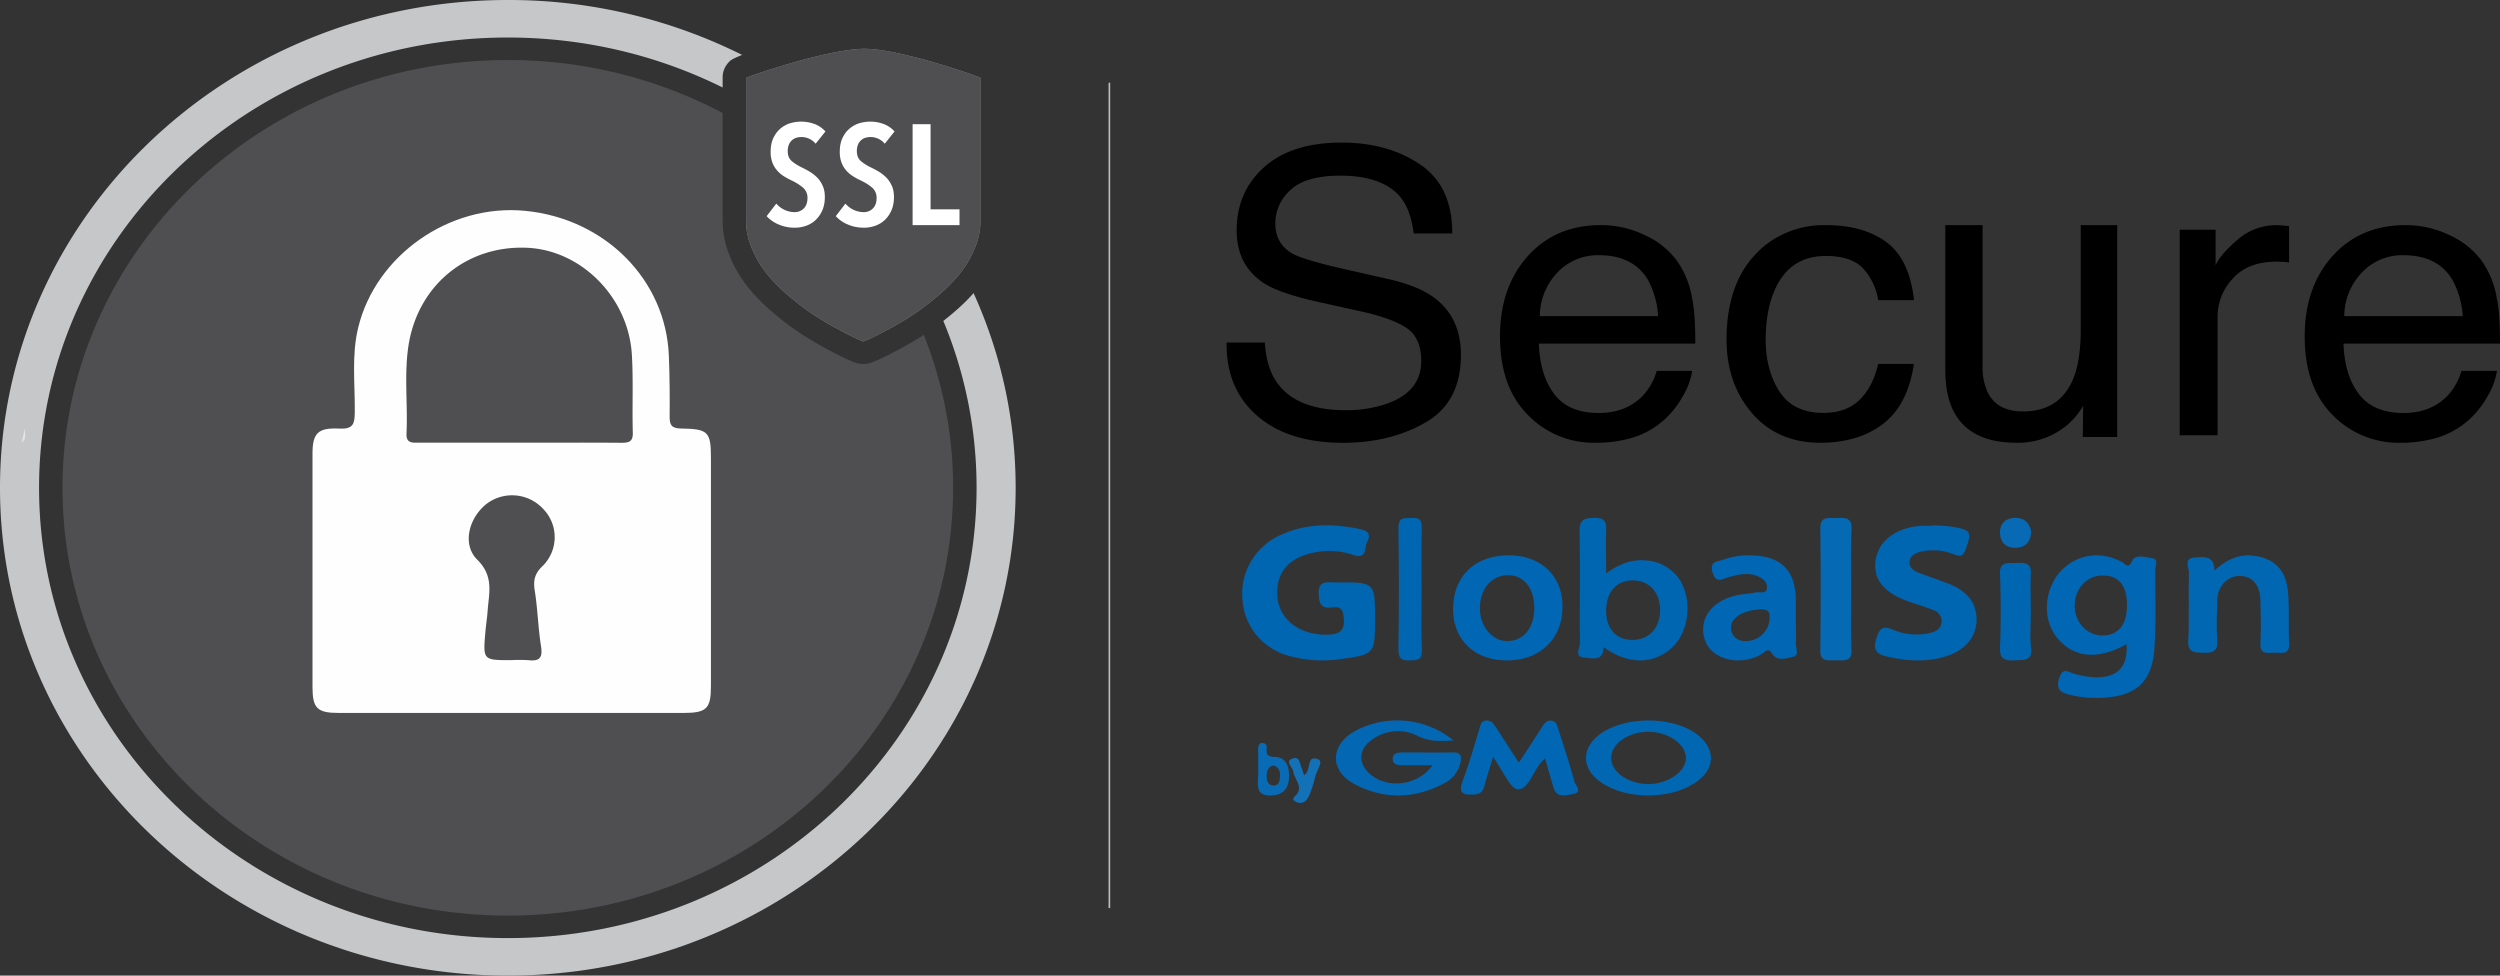 <svg width="123" height="48" fill="none" xmlns="http://www.w3.org/2000/svg"><rect width="100%" height="100%" fill="#333333" stroke="none"/><path fill-rule="evenodd" clip-rule="evenodd" d="M35.555 5.56a22.517 22.517 0 0 0-10.57-2.606c-12.1 0-21.91 9.423-21.91 21.046s9.81 21.046 21.91 21.046S46.893 35.624 46.893 24c0-2.651-.51-5.188-1.442-7.524-.363.234-.74.456-1.134.668l-.379.201-.24.124c-.072.037-.137.07-.196.097l-.109.051-.315.14-.177.074a1.221 1.221 0 0 1-.773.028l-.042-.014-.096-.036-.167-.07a12.667 12.667 0 0 1-.136-.06l-.16-.073-.52-.26-.382-.204a16.536 16.536 0 0 1-1.243-.739 14.05 14.05 0 0 1-1.308-.988 9.365 9.365 0 0 1-1.244-1.249 6.292 6.292 0 0 1-.901-1.51 4.498 4.498 0 0 1-.375-1.78V5.561z" fill="#4F4F51"/><path fill-rule="evenodd" clip-rule="evenodd" d="M24.984 48C38.783 48 49.97 37.255 49.97 24c0-3.405-.739-6.645-2.07-9.58-.3.341-.644.672-1.028.995-.157.132-.31.257-.46.375A21.333 21.333 0 0 1 48.047 24c0 12.235-10.326 22.154-23.063 22.154-12.737 0-23.062-9.919-23.062-22.154S12.247 1.846 24.984 1.846c3.81 0 7.404.888 10.57 2.459v-.496c0-.312.128-.593.365-.812.078-.073.29-.175.596-.294A25.701 25.701 0 0 0 24.985 0C11.184 0 0 10.745 0 24s11.186 24 24.984 24z" fill="#C6C7C9"/><path d="M1.226 21.046c-.022.253.112.533-.16.739l.16-.739z" fill="#E4E4E5"/><path d="M67.65 30.44c0 1.773 0 1.76-1.849 2.008a6.115 6.115 0 0 1-2.162-.125c-1.372-.27-2.394-1.392-2.501-2.75-.168-1.4.633-2.742 1.967-3.296 1.211-.527 2.464-.515 3.74-.26.38.077.654.201.417.651-.156.304.017.884-.726.624a3.501 3.501 0 0 0-1.61-.152c-1.45.192-2.183.981-2.075 2.236.098 1.12 1.103 1.868 2.433 1.852.594-.008.896-.178.83-.831-.04-.385-.138-.573-.543-.514-.563.082-.674-.171-.69-.68-.021-.626.355-.554.747-.55h.156c1.866-.003 1.866-.003 1.866 1.786zM95.09 25.846c.32.008.64.03.957.07.936.15.98.265.66 1.115-.116.31-.217.374-.557.25a2.757 2.757 0 0 0-1.64-.14c-.26.066-.52.186-.56.47-.04.286.181.461.436.562.512.2 1.042.367 1.55.574.828.336 1.332.908 1.31 1.79-.022.84-.61 1.5-1.57 1.775-.963.274-1.885.207-2.832-.008-.549-.126-.697-.354-.528-.891.16-.486.293-.662.84-.422a2.947 2.947 0 0 0 1.797.15c.306-.064.542-.215.574-.54a.565.565 0 0 0-.412-.583c-.362-.15-.741-.266-1.116-.39-1.308-.44-1.873-1.131-1.713-2.1.16-.97 1.072-1.61 2.328-1.662h.479l-.003-.02z" fill="#0066B2"/><path d="M108.957 28.067c.776-.724 1.579-.907 2.454-.604.904.32 1.138 1.08 1.178 1.892.04.776 0 1.558.032 2.334.021.564-.401.414-.713.42-.311.006-.721.115-.695-.438.032-.701.019-1.407 0-2.116-.017-.773-.392-1.208-1.003-1.219-.612-.01-1.11.493-1.124 1.209-.015.653-.044 1.309 0 1.964.041.537-.206.628-.696.605-.436-.015-.756 0-.727-.58.055-1.13 0-2.267.03-3.391 0-.238-.272-.664.273-.714.445-.02.969-.133.991.638z" fill="#0267B3"/><path d="M71.513 36.428c-.693.054-1.218.05-1.768-.222a2.142 2.142 0 0 0-2.232.18c-.698.473-.708 1.22-.056 1.74.87.697 2.31.517 3.024-.476h-1.517c-.225 0-.451-.06-.445-.322.007-.262.237-.308.46-.308.837 0 1.674.01 2.512 0 .406-.01.419.226.364.5A1.52 1.52 0 0 1 71 38.566c-1.443.748-2.918.77-4.351.016-1.236-.65-1.218-1.902-.013-2.599a4.393 4.393 0 0 1 4.876.444z" fill="#0367B3"/><path d="M74.727 37.523c.42-.641.787-1.198 1.146-1.761.118-.185.231-.347.483-.303.223.04.26.235.31.402.277.862.56 1.717.797 2.594.05.181.411.528-.053.606-.323.054-.806.25-.978-.313-.143-.468-.27-.928-.416-1.438-.4.346-.548.802-.812 1.175-.322.454-.641.477-.953.01-.255-.38-.483-.781-.785-1.262-.169.55-.32.986-.433 1.433-.074.3-.217.412-.532.427-.54.024-.766-.071-.53-.686.31-.818.545-1.67.805-2.51.06-.196.07-.424.341-.45.247-.02.365.157.48.33.365.568.727 1.125 1.13 1.746z" fill="#0166B3"/><path d="M91.081 28.93c0 1.026-.029 2.052.013 3.075.021.537-.351.494-.748.48-.36-.01-.792.113-.787-.446.022-2.025.026-4.048 0-6.072 0-.617.452-.453.839-.483.458-.035.72.045.698.527-.042.972-.015 1.947-.015 2.92z" fill="#0669B4"/><path d="M69.942 29.01c0 .976-.031 1.954.013 2.932.025.56-.23.538-.583.55-.382.01-.576-.05-.569-.572.029-1.976.029-3.954 0-5.931-.008-.6.311-.479.622-.506.359-.031.54.05.526.527-.032.997-.009 2-.009 3z" fill="#0066B2"/><path d="M54.621 4.061v40.616h-.08V4.08l.08-.019z" fill="#BEBEBE"/><path d="M99.915 30.138c0 .589-.052 1.183.015 1.767.07.607-.336.561-.811.584-.539.026-.727-.108-.718-.594a52.663 52.663 0 0 0 0-3.69c-.022-.593.398-.49.81-.509.45-.021.74.028.706.52-.03.636-.002 1.278-.002 1.922z" fill="#0066B2"/><path d="M99.938 26.171c-.024.473-.277.753-.72.78-.471.028-.805-.217-.818-.736-.012-.481.307-.727.738-.738.431-.01.721.23.8.694z" fill="#086AB5"/><path d="M64.159 38.142c.39-.246.09-.987.663-.8.343.112-.058.58-.118.893-.072.314-.173.62-.302.918-.102.264-.338.438-.608.314-.364-.168-.032-.287.064-.467.195-.367-.182-.69-.23-1.041-.028-.216-.407-.493-.061-.631.407-.164.378.28.49.5.04.102.074.207.102.313z" fill="#1371B8"/><path d="M25.1 35.077h-8.427c-1.067 0-1.296-.227-1.298-1.269V22.323c0-1.004.261-1.29 1.32-1.236.682.034.754-.234.76-.789.018-1.397-.169-2.807.172-4.194.873-3.558 4.5-6.093 8.21-5.731 3.933.381 6.927 3.394 7.071 7.136.04.993.048 1.992.038 2.984 0 .401.075.582.56.59 1.353.018 1.472.164 1.472 1.479v11.177c0 1.139-.206 1.338-1.386 1.338H25.1z" fill="#FEFEFE"/><path fill-rule="evenodd" clip-rule="evenodd" d="M105.672 27.427c.066.012.129.024.188.031.278.036.239.225.202.402-.012.061-.025.12-.023.172 0 .325.003.65.007.976.01.973.02 1.944-.05 2.91-.118 1.694-.947 2.375-2.722 2.419a5.534 5.534 0 0 1-1.449-.156c-.446-.107-.677-.26-.514-.808.143-.464.35-.378.576-.283.067.028.136.056.205.071.311.084.629.138.951.164 1.144.032 1.658-.513 1.581-1.634-1.419.805-2.634.68-3.448-.356-.757-.967-.576-2.556.382-3.401.794-.7 1.875-.807 2.852-.277.037.022.071.05.105.078.122.103.229.192.383-.132.137-.291.477-.23.774-.176zm-3.596 2.414c.013.774.594 1.4 1.315 1.424.794.026 1.256-.505 1.256-1.46.005-1.004-.387-1.49-1.201-1.49-.788-.002-1.39.67-1.37 1.526z" fill="#0166B3"/><path fill-rule="evenodd" clip-rule="evenodd" d="M80.906 27.57a2.162 2.162 0 0 1 1.67.864c.706.967.562 2.617-.307 3.422-.912.85-2.179.855-3.378-.025.011.627-.397.583-.772.542l-.138-.014c-.42-.034-.353-.267-.292-.486.022-.076.043-.15.043-.214-.008-.788-.006-1.576-.004-2.363.003-1.051.006-2.102-.014-3.153-.01-.544.174-.652.706-.665.591-.017.618.251.602.677-.011.43-.008.86-.004 1.316.002.237.004.482.004.737.593-.42 1.19-.691 1.884-.638zm-1.884 2.454c-.011.904.495 1.468 1.312 1.46.807-.009 1.346-.597 1.344-1.466-.001-.869-.534-1.461-1.34-1.463-.806-.001-1.305.566-1.316 1.47z" fill="#0066B2"/><path fill-rule="evenodd" clip-rule="evenodd" d="M71.494 29.973c0-1.598 1.03-2.62 2.678-2.65 1.605-.028 2.708.984 2.703 2.515.01 1.567-1.073 2.632-2.686 2.654-1.613.022-2.695-.988-2.695-2.52zm1.317-.095c-.02.905.581 1.661 1.339 1.661.803 0 1.337-.634 1.337-1.628 0-.994-.53-1.633-1.337-1.61-.764.019-1.319.671-1.34 1.577zM88.36 30.948c.004.23.008.46-.005.688-.004.069.01.149.025.229.036.198.072.398-.159.448-.04.008-.08.018-.123.029-.308.074-.686.165-.904-.177-.157-.243-.234-.199-.409-.063-.129.095-.27.171-.421.227-1.033.406-2.176.025-2.473-.817-.34-.963.234-1.872 1.413-2.19.212-.058.432-.085.653-.112.153-.019.306-.038.457-.067a.725.725 0 0 1 .171-.002c.159.01.322.02.35-.21.033-.265-.168-.438-.392-.55-.498-.245-1.01-.12-1.494.017a2.313 2.313 0 0 0-.166.055c-.26.095-.484.176-.626-.292-.138-.455.12-.52.376-.583.063-.016.125-.031.181-.052.432-.153.89-.22 1.348-.2 1.46.028 2.166.729 2.193 2.166v1.113c0 .114.002.229.004.343zm-1.68.295c.23-.205.368-.491.383-.795h-.002c.026-.315-.048-.485-.44-.468-.846.038-1.493.415-1.455.924a.64.64 0 0 0 .202.455c.126.12.295.184.47.18.31.015.613-.091.843-.296z" fill="#0166B3"/><path fill-rule="evenodd" clip-rule="evenodd" d="M78.648 36.175c1.208-.958 3.622-.972 4.851-.04.928.708.905 1.708-.069 2.359-.72.475-1.522.644-2.444.644-.775-.028-1.582-.19-2.281-.694-.883-.638-.902-1.598-.057-2.269zm.623 1.088c-.022.682.762 1.272 1.746 1.312.998.04 1.95-.609 1.93-1.3-.02-.69-.89-1.28-1.881-1.272-.966.017-1.773.578-1.795 1.26z" fill="#0267B3"/><path fill-rule="evenodd" clip-rule="evenodd" d="M62.324 36.796c-.046.417.12.432.437.447.535.025.692.535.656 1.046-.035.512-.276.79-.78.84-.805.082-.772-.408-.74-.88.01-.139.019-.277.006-.397v-1.023c.002-.148.066-.275.194-.275s.244.077.227.242zm-.002 1.408c.006.236.079.426.31.44h.007c.285.02.33-.225.336-.478a.495.495 0 0 0-.075-.333.377.377 0 0 0-.26-.17c-.272.062-.323.304-.318.54z" fill="#096BB5"/><path d="M25.555 21.78h-4.933c-.318 0-.646.044-.622-.445.07-1.48-.134-2.971.116-4.447.506-2.907 2.893-4.83 5.826-4.697 2.671.122 4.98 2.45 5.146 5.263.075 1.276.011 2.562.046 3.841.011.445-.2.493-.573.49-1.664-.013-3.337-.005-5.006-.005zM25.166 32.48c-1.4 0-1.402 0-1.288-1.355.03-.358.088-.712.113-1.069.063-.879.32-1.696-.507-2.517-.772-.758-.41-2.095.491-2.776a2.083 2.083 0 0 1 2.78.309c.737.788.71 2.02-.059 2.776-.39.369-.463.699-.388 1.201.146.909.166 1.837.31 2.745.089.559-.061.75-.618.687a7.412 7.412 0 0 0-.834-.002z" fill="#4F4F51"/><path d="M62.23 16.852c.046.796.238 1.442.575 1.938.641.93 1.776 1.393 3.403 1.392a6.09 6.09 0 0 0 1.985-.306c1.154-.394 1.731-1.099 1.733-2.116 0-.763-.245-1.307-.735-1.632-.489-.324-1.266-.6-2.33-.83l-1.945-.429c-1.271-.28-2.172-.586-2.701-.918-.914-.585-1.371-1.46-1.371-2.623 0-1.26.45-2.294 1.348-3.1.899-.808 2.17-1.212 3.813-1.213 1.513 0 2.8.357 3.859 1.072 1.06.714 1.59 1.847 1.588 3.4h-1.897c-.098-.757-.304-1.34-.62-1.748-.587-.731-1.585-1.097-2.993-1.097-1.135 0-1.952.236-2.45.707a2.191 2.191 0 0 0-.746 1.64c0 .688.294 1.19.88 1.508.386.204 1.257.46 2.614.765l2.016.456c.973.217 1.723.513 2.251.888.914.655 1.371 1.606 1.371 2.852 0 1.552-.582 2.662-1.748 3.33-1.166.669-2.519 1-4.058.997-1.8 0-3.208-.446-4.227-1.336-1.019-.891-1.518-2.09-1.497-3.597h1.883z" fill="#000"/><path fill-rule="evenodd" clip-rule="evenodd" d="M82.544 12.886a3.96 3.96 0 0 0-1.6-1.308 4.927 4.927 0 0 0-2.176-.501c-1.48-.004-2.678.502-3.594 1.517-.916 1.015-1.374 2.336-1.374 3.962 0 1.65.455 2.934 1.365 3.852a4.506 4.506 0 0 0 3.328 1.376c.485.006.97-.045 1.442-.152a4.156 4.156 0 0 0 1.99-1.02c.35-.328.643-.706.87-1.121.233-.383.39-.805.46-1.243H81.51c-.12.438-.344.844-.653 1.186-.548.59-1.283.885-2.204.885-.989-.001-1.718-.313-2.187-.934-.469-.622-.72-1.45-.754-2.48h7.697c0-1.02-.053-1.765-.159-2.232a4.411 4.411 0 0 0-.707-1.787zm-1.456.898c.29.55.457 1.153.49 1.769h-5.82a3.138 3.138 0 0 1 .872-2.15 2.728 2.728 0 0 1 2.038-.847c1.13 0 1.937.41 2.42 1.228z" fill="#000"/><path d="M92.8 11.904c.76.555 1.218 1.51 1.372 2.864h-1.766a2.977 2.977 0 0 0-.736-1.556c-.383-.412-.996-.618-1.84-.618-1.154 0-1.978.528-2.473 1.586-.323.687-.484 1.533-.484 2.539 0 1.005.228 1.857.684 2.557.457.693 1.174 1.04 2.152 1.038.752 0 1.348-.215 1.785-.644.438-.43.741-1.018.91-1.765h1.76c-.201 1.342-.704 2.323-1.508 2.943-.805.62-1.832.931-3.083.937-1.408 0-2.531-.484-3.368-1.451-.836-.967-1.256-2.175-1.258-3.623 0-1.777.46-3.16 1.378-4.149.87-.968 2.16-1.514 3.51-1.484 1.21-.004 2.199.271 2.964.826zM97.542 11.077V18c-.017.448.07.893.252 1.304.31.625.89.938 1.737.938 1.216 0 2.044-.546 2.483-1.637.239-.585.359-1.386.359-2.404v-5.124h1.793V21.5h-1.694l.019-1.54a3.485 3.485 0 0 1-.85 1.004 3.75 3.75 0 0 1-2.442.818c-1.491 0-2.508-.496-3.05-1.49-.293-.533-.44-1.244-.44-2.132v-7.084h1.833zM107.241 11.304h1.767v1.747c.143-.34.498-.753 1.064-1.242a2.893 2.893 0 0 1 2.128-.723l.422.038v1.795c-.1-.018-.201-.03-.303-.037-.093 0-.196-.01-.305-.01-.938 0-1.656.276-2.155.826a2.74 2.74 0 0 0-.754 1.903v5.814h-1.864v-10.11z" fill="#000"/><path fill-rule="evenodd" clip-rule="evenodd" d="M122.136 12.886a3.975 3.975 0 0 0-1.601-1.308 4.935 4.935 0 0 0-2.174-.501c-1.481-.004-2.679.502-3.596 1.517-.916 1.015-1.374 2.336-1.374 3.962 0 1.65.455 2.934 1.365 3.852a4.509 4.509 0 0 0 3.329 1.376c.485.006.969-.045 1.441-.152a4.156 4.156 0 0 0 1.992-1.02c.35-.328.644-.706.872-1.121.233-.383.388-.805.458-1.243h-1.744a2.972 2.972 0 0 1-.653 1.186c-.549.59-1.285.885-2.207.885-.988-.001-1.717-.313-2.188-.934-.472-.622-.723-1.45-.755-2.48H123c0-1.02-.053-1.765-.159-2.232a4.42 4.42 0 0 0-.705-1.787zm-1.468.898c.293.55.464 1.153.501 1.769h-5.832a3.134 3.134 0 0 1 .872-2.15 2.73 2.73 0 0 1 2.039-.847c1.13 0 1.937.41 2.42 1.228z" fill="#000"/><path d="M48.122 3.782l-.241-.09a21.01 21.01 0 0 0-.191-.068l-.182-.063-.386-.129c-.333-.109-.69-.22-1.049-.325l-.34-.098c-1.346-.38-2.494-.609-3.193-.609-.75 0-1.998.25-3.451.66l-.389.111c-.438.13-.867.264-1.247.392l-.354.121c-.107.038-.202.073-.282.103l-.11.042v7.047c0 .454.096.906.29 1.359.201.472.45.888.743 1.249.304.373.669.74 1.095 1.097.436.367.836.67 1.199.908.295.193.6.379.916.556l.24.13.36.193.492.246.135.061.116.052.133.056.045.017.01-.001.125-.052.3-.133.14-.067c.093-.046.206-.103.338-.173l.373-.198c.402-.216.787-.445 1.156-.687.363-.239.763-.541 1.2-.908.425-.358.79-.724 1.094-1.097.294-.36.541-.777.743-1.25a3.43 3.43 0 0 0 .289-1.358V3.828l-.117-.046z" fill="#979797"/><path d="M48.122 3.782l-.241-.09a21.01 21.01 0 0 0-.191-.068l-.182-.063-.386-.129c-.333-.109-.69-.22-1.049-.325l-.34-.098c-1.346-.38-2.494-.609-3.193-.609-.75 0-1.998.25-3.451.66l-.389.111c-.438.13-.867.264-1.247.392l-.354.121c-.107.038-.202.073-.282.103l-.11.042v7.047c0 .454.096.906.29 1.359.201.472.45.888.743 1.249.304.373.669.74 1.095 1.097.436.367.836.67 1.199.908.295.193.6.379.916.556l.24.13.36.193.492.246.135.061.116.052.133.056.045.017.01-.001.125-.052.3-.133.14-.067c.093-.046.206-.103.338-.173l.373-.198c.402-.216.787-.445 1.156-.687.363-.239.763-.541 1.2-.908.425-.358.79-.724 1.094-1.097.294-.36.541-.777.743-1.25a3.43 3.43 0 0 0 .289-1.358V3.828l-.117-.046z" fill="#4F4F51"/><path fill-rule="evenodd" clip-rule="evenodd" d="M40.13 7.071a.906.906 0 0 0-.957-.291.579.579 0 0 0-.361.34.826.826 0 0 0-.056.316c0 .21.066.373.197.487.11.096.248.187.415.275l.104.052c.127.06.256.13.387.21.131.08.25.176.358.288.107.112.195.245.263.4.068.154.102.336.102.547 0 .243-.04.458-.12.645a1.43 1.43 0 0 1-.322.474c-.134.128-.29.226-.47.291-.181.065-.37.098-.57.098-.288 0-.553-.054-.797-.161a1.675 1.675 0 0 1-.584-.407l.475-.617a1.206 1.206 0 0 0 .89.42c.186 0 .34-.06.461-.182.122-.122.183-.292.183-.512a.642.642 0 0 0-.22-.512 2.349 2.349 0 0 0-.446-.296l-.108-.055a3.355 3.355 0 0 1-.399-.217 1.502 1.502 0 0 1-.328-.285A1.28 1.28 0 0 1 38 7.994a1.492 1.492 0 0 1-.084-.53c0-.257.043-.478.128-.663.085-.185.197-.338.336-.46a1.36 1.36 0 0 1 .471-.27 1.904 1.904 0 0 1 1.238.035c.207.082.381.203.522.362l-.482.603zm3.4 0a.906.906 0 0 0-.957-.291.579.579 0 0 0-.361.34.828.828 0 0 0-.055.316c0 .21.066.373.197.488.11.095.248.186.415.274l.104.052c.126.06.255.13.387.21.131.08.25.176.358.288.107.112.194.245.263.4.068.154.102.336.102.547 0 .243-.04.458-.12.645a1.43 1.43 0 0 1-.322.474c-.134.129-.29.226-.471.291-.18.066-.37.098-.57.098-.287 0-.552-.054-.796-.161a1.676 1.676 0 0 1-.584-.407l.475-.617a1.202 1.202 0 0 0 .89.42c.186 0 .34-.06.46-.182.123-.122.183-.292.183-.512a.642.642 0 0 0-.219-.512 2.349 2.349 0 0 0-.446-.296l-.109-.055a3.346 3.346 0 0 1-.398-.217 1.503 1.503 0 0 1-.328-.284 1.28 1.28 0 0 1-.227-.386 1.492 1.492 0 0 1-.084-.53c0-.257.043-.478.128-.663.085-.185.197-.338.336-.46.139-.121.296-.211.471-.27a1.904 1.904 0 0 1 1.238.035c.207.082.38.203.522.362l-.482.603zm1.37-.961v4.967h2.308v-.779h-1.424V6.11H44.9z" fill="#fff"/></svg>

